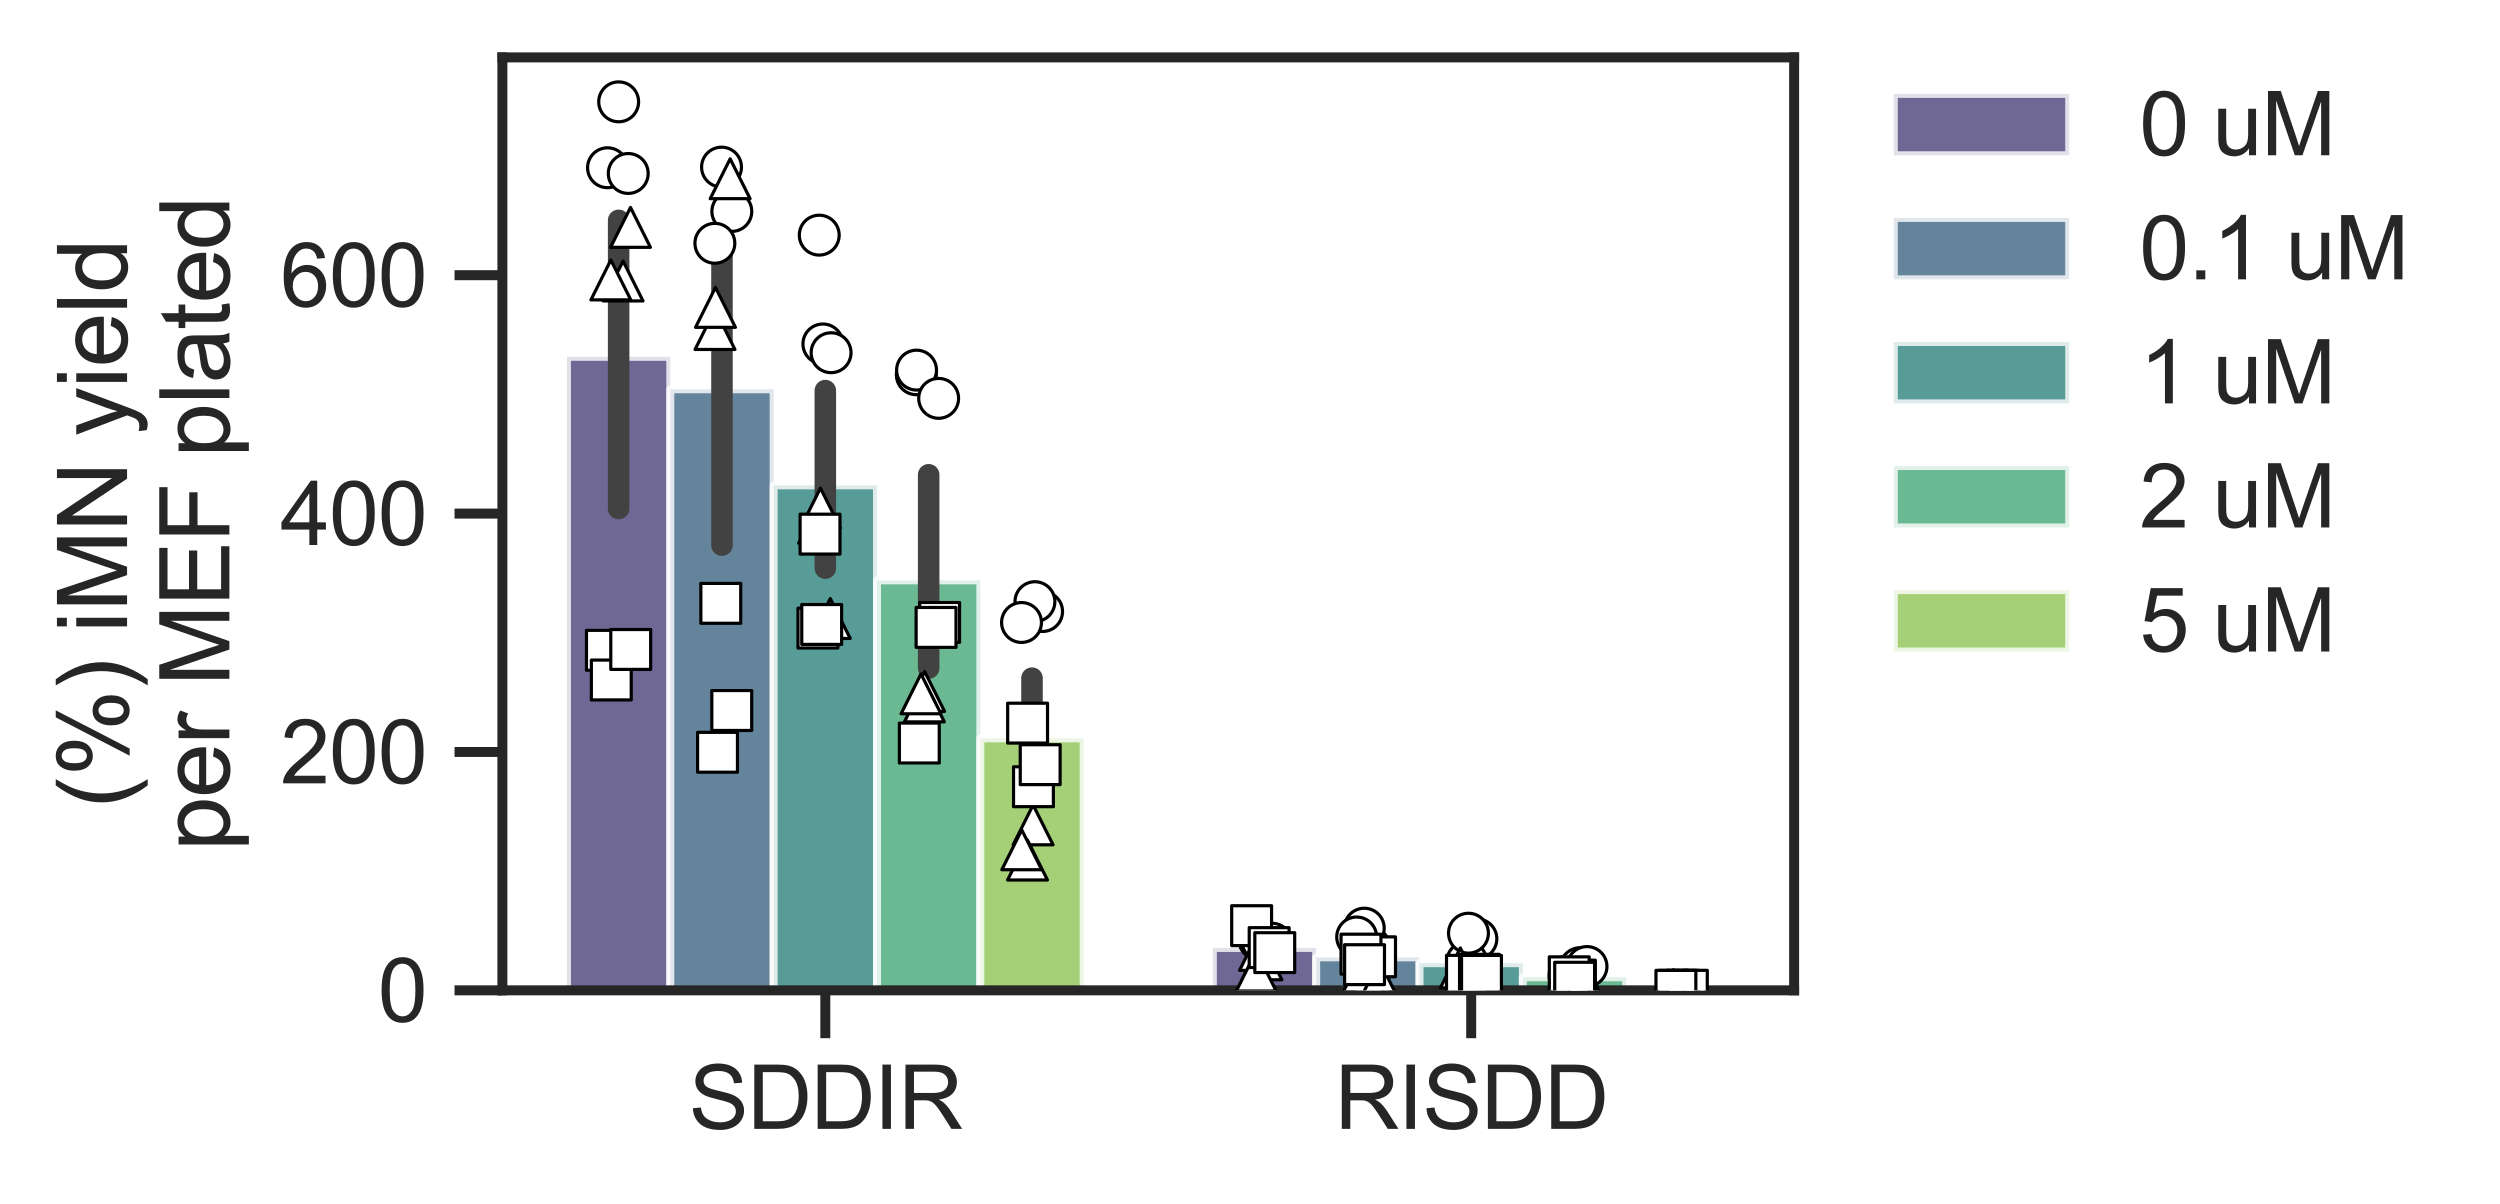 <?xml version="1.0" encoding="utf-8" standalone="no"?>
<!DOCTYPE svg PUBLIC "-//W3C//DTD SVG 1.1//EN"
  "http://www.w3.org/Graphics/SVG/1.1/DTD/svg11.dtd">
<svg xmlns:xlink="http://www.w3.org/1999/xlink" width="313.53pt" height="150.96pt" viewBox="0 0 313.53 150.96" xmlns="http://www.w3.org/2000/svg" version="1.1">
 <defs>
  <style type="text/css">*{stroke-linejoin: round; stroke-linecap: butt}</style>
 </defs>
 <g id="figure_1">
  <g id="patch_1">
   <path d="M 0 150.96 
L 313.53 150.96 
L 313.53 0 
L 0 0 
z
" style="fill: #ffffff"/>
  </g>
  <g id="axes_1">
   <g id="patch_2">
    <path d="M 63.005 124.2 
L 225.005 124.2 
L 225.005 7.2 
L 63.005 7.2 
z
" style="fill: #ffffff"/>
   </g>
   <g id="matplotlib.axis_1">
    <g id="xtick_1">
     <g id="line2d_1">
      <defs>
       <path id="mde0940b8cf" d="M 0 0 
L 0 6 
" style="stroke: #262626; stroke-width: 1.25"/>
      </defs>
      <g>
       <use xlink:href="#mde0940b8cf" x="103.505" y="124.2" style="fill: #262626; stroke: #262626; stroke-width: 1.25"/>
      </g>
     </g>
     <g id="text_1">
      <!-- SDDIR -->
      <g style="fill: #262626" transform="translate(86.392 141.574) scale(0.11 -0.11)">
       <defs>
        <path id="ArialMT-53" d="M 288 1472 
L 859 1522 
Q 900 1178 1048 958 
Q 1197 738 1509 602 
Q 1822 466 2213 466 
Q 2559 466 2825 569 
Q 3091 672 3220 851 
Q 3350 1031 3350 1244 
Q 3350 1459 3225 1620 
Q 3100 1781 2813 1891 
Q 2628 1963 1997 2114 
Q 1366 2266 1113 2400 
Q 784 2572 623 2826 
Q 463 3081 463 3397 
Q 463 3744 659 4045 
Q 856 4347 1234 4503 
Q 1613 4659 2075 4659 
Q 2584 4659 2973 4495 
Q 3363 4331 3572 4012 
Q 3781 3694 3797 3291 
L 3216 3247 
Q 3169 3681 2898 3903 
Q 2628 4125 2100 4125 
Q 1550 4125 1298 3923 
Q 1047 3722 1047 3438 
Q 1047 3191 1225 3031 
Q 1400 2872 2139 2705 
Q 2878 2538 3153 2413 
Q 3553 2228 3743 1945 
Q 3934 1663 3934 1294 
Q 3934 928 3725 604 
Q 3516 281 3123 101 
Q 2731 -78 2241 -78 
Q 1619 -78 1198 103 
Q 778 284 539 648 
Q 300 1013 288 1472 
z
" transform="scale(0.016)"/>
        <path id="ArialMT-44" d="M 494 0 
L 494 4581 
L 2072 4581 
Q 2606 4581 2888 4516 
Q 3281 4425 3559 4188 
Q 3922 3881 4101 3404 
Q 4281 2928 4281 2316 
Q 4281 1794 4159 1391 
Q 4038 988 3847 723 
Q 3656 459 3429 307 
Q 3203 156 2883 78 
Q 2563 0 2147 0 
L 494 0 
z
M 1100 541 
L 2078 541 
Q 2531 541 2789 625 
Q 3047 709 3200 863 
Q 3416 1078 3536 1442 
Q 3656 1806 3656 2325 
Q 3656 3044 3420 3430 
Q 3184 3816 2847 3947 
Q 2603 4041 2063 4041 
L 1100 4041 
L 1100 541 
z
" transform="scale(0.016)"/>
        <path id="ArialMT-49" d="M 597 0 
L 597 4581 
L 1203 4581 
L 1203 0 
L 597 0 
z
" transform="scale(0.016)"/>
        <path id="ArialMT-52" d="M 503 0 
L 503 4581 
L 2534 4581 
Q 3147 4581 3465 4457 
Q 3784 4334 3975 4021 
Q 4166 3709 4166 3331 
Q 4166 2844 3850 2509 
Q 3534 2175 2875 2084 
Q 3116 1969 3241 1856 
Q 3506 1613 3744 1247 
L 4541 0 
L 3778 0 
L 3172 953 
Q 2906 1366 2734 1584 
Q 2563 1803 2427 1890 
Q 2291 1978 2150 2013 
Q 2047 2034 1813 2034 
L 1109 2034 
L 1109 0 
L 503 0 
z
M 1109 2559 
L 2413 2559 
Q 2828 2559 3062 2645 
Q 3297 2731 3419 2920 
Q 3541 3109 3541 3331 
Q 3541 3656 3305 3865 
Q 3069 4075 2559 4075 
L 1109 4075 
L 1109 2559 
z
" transform="scale(0.016)"/>
       </defs>
       <use xlink:href="#ArialMT-53"/>
       <use xlink:href="#ArialMT-44" transform="translate(66.699 0)"/>
       <use xlink:href="#ArialMT-44" transform="translate(138.916 0)"/>
       <use xlink:href="#ArialMT-49" transform="translate(211.133 0)"/>
       <use xlink:href="#ArialMT-52" transform="translate(238.916 0)"/>
      </g>
     </g>
    </g>
    <g id="xtick_2">
     <g id="line2d_2">
      <g>
       <use xlink:href="#mde0940b8cf" x="184.505" y="124.2" style="fill: #262626; stroke: #262626; stroke-width: 1.25"/>
      </g>
     </g>
     <g id="text_2">
      <!-- RISDD -->
      <g style="fill: #262626" transform="translate(167.392 141.574) scale(0.11 -0.11)">
       <use xlink:href="#ArialMT-52"/>
       <use xlink:href="#ArialMT-49" transform="translate(72.217 0)"/>
       <use xlink:href="#ArialMT-53" transform="translate(100 0)"/>
       <use xlink:href="#ArialMT-44" transform="translate(166.699 0)"/>
       <use xlink:href="#ArialMT-44" transform="translate(238.916 0)"/>
      </g>
     </g>
    </g>
   </g>
   <g id="matplotlib.axis_2">
    <g id="ytick_1">
     <g id="line2d_3">
      <defs>
       <path id="m8cbdc78039" d="M 0 0 
L -6 0 
" style="stroke: #262626; stroke-width: 1.25"/>
      </defs>
      <g>
       <use xlink:href="#m8cbdc78039" x="63.005" y="124.2" style="fill: #262626; stroke: #262626; stroke-width: 1.25"/>
      </g>
     </g>
     <g id="text_3">
      <!-- 0 -->
      <g style="fill: #262626" transform="translate(47.388 128.137) scale(0.11 -0.11)">
       <defs>
        <path id="ArialMT-30" d="M 266 2259 
Q 266 3072 433 3567 
Q 600 4063 929 4331 
Q 1259 4600 1759 4600 
Q 2128 4600 2406 4451 
Q 2684 4303 2865 4023 
Q 3047 3744 3150 3342 
Q 3253 2941 3253 2259 
Q 3253 1453 3087 958 
Q 2922 463 2592 192 
Q 2263 -78 1759 -78 
Q 1097 -78 719 397 
Q 266 969 266 2259 
z
M 844 2259 
Q 844 1131 1108 757 
Q 1372 384 1759 384 
Q 2147 384 2411 759 
Q 2675 1134 2675 2259 
Q 2675 3391 2411 3762 
Q 2147 4134 1753 4134 
Q 1366 4134 1134 3806 
Q 844 3388 844 2259 
z
" transform="scale(0.016)"/>
       </defs>
       <use xlink:href="#ArialMT-30"/>
      </g>
     </g>
    </g>
    <g id="ytick_2">
     <g id="line2d_4">
      <g>
       <use xlink:href="#m8cbdc78039" x="63.005" y="94.305" style="fill: #262626; stroke: #262626; stroke-width: 1.25"/>
      </g>
     </g>
     <g id="text_4">
      <!-- 200 -->
      <g style="fill: #262626" transform="translate(35.154 98.242) scale(0.11 -0.11)">
       <defs>
        <path id="ArialMT-32" d="M 3222 541 
L 3222 0 
L 194 0 
Q 188 203 259 391 
Q 375 700 629 1000 
Q 884 1300 1366 1694 
Q 2113 2306 2375 2664 
Q 2638 3022 2638 3341 
Q 2638 3675 2398 3904 
Q 2159 4134 1775 4134 
Q 1369 4134 1125 3890 
Q 881 3647 878 3216 
L 300 3275 
Q 359 3922 746 4261 
Q 1134 4600 1788 4600 
Q 2447 4600 2831 4234 
Q 3216 3869 3216 3328 
Q 3216 3053 3103 2787 
Q 2991 2522 2730 2228 
Q 2469 1934 1863 1422 
Q 1356 997 1212 845 
Q 1069 694 975 541 
L 3222 541 
z
" transform="scale(0.016)"/>
       </defs>
       <use xlink:href="#ArialMT-32"/>
       <use xlink:href="#ArialMT-30" transform="translate(55.615 0)"/>
       <use xlink:href="#ArialMT-30" transform="translate(111.23 0)"/>
      </g>
     </g>
    </g>
    <g id="ytick_3">
     <g id="line2d_5">
      <g>
       <use xlink:href="#m8cbdc78039" x="63.005" y="64.41" style="fill: #262626; stroke: #262626; stroke-width: 1.25"/>
      </g>
     </g>
     <g id="text_5">
      <!-- 400 -->
      <g style="fill: #262626" transform="translate(35.154 68.347) scale(0.11 -0.11)">
       <defs>
        <path id="ArialMT-34" d="M 2069 0 
L 2069 1097 
L 81 1097 
L 81 1613 
L 2172 4581 
L 2631 4581 
L 2631 1613 
L 3250 1613 
L 3250 1097 
L 2631 1097 
L 2631 0 
L 2069 0 
z
M 2069 1613 
L 2069 3678 
L 634 1613 
L 2069 1613 
z
" transform="scale(0.016)"/>
       </defs>
       <use xlink:href="#ArialMT-34"/>
       <use xlink:href="#ArialMT-30" transform="translate(55.615 0)"/>
       <use xlink:href="#ArialMT-30" transform="translate(111.23 0)"/>
      </g>
     </g>
    </g>
    <g id="ytick_4">
     <g id="line2d_6">
      <g>
       <use xlink:href="#m8cbdc78039" x="63.005" y="34.515" style="fill: #262626; stroke: #262626; stroke-width: 1.25"/>
      </g>
     </g>
     <g id="text_6">
      <!-- 600 -->
      <g style="fill: #262626" transform="translate(35.154 38.452) scale(0.11 -0.11)">
       <defs>
        <path id="ArialMT-36" d="M 3184 3459 
L 2625 3416 
Q 2550 3747 2413 3897 
Q 2184 4138 1850 4138 
Q 1581 4138 1378 3988 
Q 1113 3794 959 3422 
Q 806 3050 800 2363 
Q 1003 2672 1297 2822 
Q 1591 2972 1913 2972 
Q 2475 2972 2870 2558 
Q 3266 2144 3266 1488 
Q 3266 1056 3080 686 
Q 2894 316 2569 119 
Q 2244 -78 1831 -78 
Q 1128 -78 684 439 
Q 241 956 241 2144 
Q 241 3472 731 4075 
Q 1159 4600 1884 4600 
Q 2425 4600 2770 4297 
Q 3116 3994 3184 3459 
z
M 888 1484 
Q 888 1194 1011 928 
Q 1134 663 1356 523 
Q 1578 384 1822 384 
Q 2178 384 2434 671 
Q 2691 959 2691 1453 
Q 2691 1928 2437 2201 
Q 2184 2475 1800 2475 
Q 1419 2475 1153 2201 
Q 888 1928 888 1484 
z
" transform="scale(0.016)"/>
       </defs>
       <use xlink:href="#ArialMT-36"/>
       <use xlink:href="#ArialMT-30" transform="translate(55.615 0)"/>
       <use xlink:href="#ArialMT-30" transform="translate(111.23 0)"/>
      </g>
     </g>
    </g>
    <g id="text_7">
     <!-- (%) iMN yield -->
     <g style="fill: #262626" transform="translate(15.936 101.368) rotate(-90) scale(0.12 -0.12)">
      <defs>
       <path id="ArialMT-28" d="M 1497 -1347 
Q 1031 -759 709 28 
Q 388 816 388 1659 
Q 388 2403 628 3084 
Q 909 3875 1497 4659 
L 1900 4659 
Q 1522 4009 1400 3731 
Q 1209 3300 1100 2831 
Q 966 2247 966 1656 
Q 966 153 1900 -1347 
L 1497 -1347 
z
" transform="scale(0.016)"/>
       <path id="ArialMT-25" d="M 372 3481 
Q 372 3972 619 4315 
Q 866 4659 1334 4659 
Q 1766 4659 2048 4351 
Q 2331 4044 2331 3447 
Q 2331 2866 2045 2552 
Q 1759 2238 1341 2238 
Q 925 2238 648 2547 
Q 372 2856 372 3481 
z
M 1350 4272 
Q 1141 4272 1002 4090 
Q 863 3909 863 3425 
Q 863 2984 1003 2804 
Q 1144 2625 1350 2625 
Q 1563 2625 1702 2806 
Q 1841 2988 1841 3469 
Q 1841 3913 1700 4092 
Q 1559 4272 1350 4272 
z
M 1353 -169 
L 3859 4659 
L 4316 4659 
L 1819 -169 
L 1353 -169 
z
M 3334 1075 
Q 3334 1569 3581 1911 
Q 3828 2253 4300 2253 
Q 4731 2253 5014 1945 
Q 5297 1638 5297 1041 
Q 5297 459 5011 145 
Q 4725 -169 4303 -169 
Q 3888 -169 3611 142 
Q 3334 453 3334 1075 
z
M 4316 1866 
Q 4103 1866 3964 1684 
Q 3825 1503 3825 1019 
Q 3825 581 3965 400 
Q 4106 219 4313 219 
Q 4528 219 4667 400 
Q 4806 581 4806 1063 
Q 4806 1506 4665 1686 
Q 4525 1866 4316 1866 
z
" transform="scale(0.016)"/>
       <path id="ArialMT-29" d="M 791 -1347 
L 388 -1347 
Q 1322 153 1322 1656 
Q 1322 2244 1188 2822 
Q 1081 3291 891 3722 
Q 769 4003 388 4659 
L 791 4659 
Q 1378 3875 1659 3084 
Q 1900 2403 1900 1659 
Q 1900 816 1576 28 
Q 1253 -759 791 -1347 
z
" transform="scale(0.016)"/>
       <path id="ArialMT-20" transform="scale(0.016)"/>
       <path id="ArialMT-69" d="M 425 3934 
L 425 4581 
L 988 4581 
L 988 3934 
L 425 3934 
z
M 425 0 
L 425 3319 
L 988 3319 
L 988 0 
L 425 0 
z
" transform="scale(0.016)"/>
       <path id="ArialMT-4d" d="M 475 0 
L 475 4581 
L 1388 4581 
L 2472 1338 
Q 2622 884 2691 659 
Q 2769 909 2934 1394 
L 4031 4581 
L 4847 4581 
L 4847 0 
L 4263 0 
L 4263 3834 
L 2931 0 
L 2384 0 
L 1059 3900 
L 1059 0 
L 475 0 
z
" transform="scale(0.016)"/>
       <path id="ArialMT-4e" d="M 488 0 
L 488 4581 
L 1109 4581 
L 3516 984 
L 3516 4581 
L 4097 4581 
L 4097 0 
L 3475 0 
L 1069 3600 
L 1069 0 
L 488 0 
z
" transform="scale(0.016)"/>
       <path id="ArialMT-79" d="M 397 -1278 
L 334 -750 
Q 519 -800 656 -800 
Q 844 -800 956 -737 
Q 1069 -675 1141 -563 
Q 1194 -478 1313 -144 
Q 1328 -97 1363 -6 
L 103 3319 
L 709 3319 
L 1400 1397 
Q 1534 1031 1641 628 
Q 1738 1016 1872 1384 
L 2581 3319 
L 3144 3319 
L 1881 -56 
Q 1678 -603 1566 -809 
Q 1416 -1088 1222 -1217 
Q 1028 -1347 759 -1347 
Q 597 -1347 397 -1278 
z
" transform="scale(0.016)"/>
       <path id="ArialMT-65" d="M 2694 1069 
L 3275 997 
Q 3138 488 2766 206 
Q 2394 -75 1816 -75 
Q 1088 -75 661 373 
Q 234 822 234 1631 
Q 234 2469 665 2931 
Q 1097 3394 1784 3394 
Q 2450 3394 2872 2941 
Q 3294 2488 3294 1666 
Q 3294 1616 3291 1516 
L 816 1516 
Q 847 969 1125 678 
Q 1403 388 1819 388 
Q 2128 388 2347 550 
Q 2566 713 2694 1069 
z
M 847 1978 
L 2700 1978 
Q 2663 2397 2488 2606 
Q 2219 2931 1791 2931 
Q 1403 2931 1139 2672 
Q 875 2413 847 1978 
z
" transform="scale(0.016)"/>
       <path id="ArialMT-6c" d="M 409 0 
L 409 4581 
L 972 4581 
L 972 0 
L 409 0 
z
" transform="scale(0.016)"/>
       <path id="ArialMT-64" d="M 2575 0 
L 2575 419 
Q 2259 -75 1647 -75 
Q 1250 -75 917 144 
Q 584 363 401 755 
Q 219 1147 219 1656 
Q 219 2153 384 2558 
Q 550 2963 881 3178 
Q 1213 3394 1622 3394 
Q 1922 3394 2156 3267 
Q 2391 3141 2538 2938 
L 2538 4581 
L 3097 4581 
L 3097 0 
L 2575 0 
z
M 797 1656 
Q 797 1019 1065 703 
Q 1334 388 1700 388 
Q 2069 388 2326 689 
Q 2584 991 2584 1609 
Q 2584 2291 2321 2609 
Q 2059 2928 1675 2928 
Q 1300 2928 1048 2622 
Q 797 2316 797 1656 
z
" transform="scale(0.016)"/>
      </defs>
      <use xlink:href="#ArialMT-28"/>
      <use xlink:href="#ArialMT-25" transform="translate(33.301 0)"/>
      <use xlink:href="#ArialMT-29" transform="translate(122.217 0)"/>
      <use xlink:href="#ArialMT-20" transform="translate(155.518 0)"/>
      <use xlink:href="#ArialMT-69" transform="translate(183.301 0)"/>
      <use xlink:href="#ArialMT-4d" transform="translate(205.518 0)"/>
      <use xlink:href="#ArialMT-4e" transform="translate(288.818 0)"/>
      <use xlink:href="#ArialMT-20" transform="translate(361.035 0)"/>
      <use xlink:href="#ArialMT-79" transform="translate(388.818 0)"/>
      <use xlink:href="#ArialMT-69" transform="translate(438.818 0)"/>
      <use xlink:href="#ArialMT-65" transform="translate(461.035 0)"/>
      <use xlink:href="#ArialMT-6c" transform="translate(516.65 0)"/>
      <use xlink:href="#ArialMT-64" transform="translate(538.867 0)"/>
     </g>
     <!-- per MEF plated -->
     <g style="fill: #262626" transform="translate(28.768 106.716) rotate(-90) scale(0.12 -0.12)">
      <defs>
       <path id="ArialMT-70" d="M 422 -1272 
L 422 3319 
L 934 3319 
L 934 2888 
Q 1116 3141 1344 3267 
Q 1572 3394 1897 3394 
Q 2322 3394 2647 3175 
Q 2972 2956 3137 2557 
Q 3303 2159 3303 1684 
Q 3303 1175 3120 767 
Q 2938 359 2589 142 
Q 2241 -75 1856 -75 
Q 1575 -75 1351 44 
Q 1128 163 984 344 
L 984 -1272 
L 422 -1272 
z
M 931 1641 
Q 931 1000 1190 694 
Q 1450 388 1819 388 
Q 2194 388 2461 705 
Q 2728 1022 2728 1688 
Q 2728 2322 2467 2637 
Q 2206 2953 1844 2953 
Q 1484 2953 1207 2617 
Q 931 2281 931 1641 
z
" transform="scale(0.016)"/>
       <path id="ArialMT-72" d="M 416 0 
L 416 3319 
L 922 3319 
L 922 2816 
Q 1116 3169 1280 3281 
Q 1444 3394 1641 3394 
Q 1925 3394 2219 3213 
L 2025 2691 
Q 1819 2813 1613 2813 
Q 1428 2813 1281 2702 
Q 1134 2591 1072 2394 
Q 978 2094 978 1738 
L 978 0 
L 416 0 
z
" transform="scale(0.016)"/>
       <path id="ArialMT-45" d="M 506 0 
L 506 4581 
L 3819 4581 
L 3819 4041 
L 1113 4041 
L 1113 2638 
L 3647 2638 
L 3647 2100 
L 1113 2100 
L 1113 541 
L 3925 541 
L 3925 0 
L 506 0 
z
" transform="scale(0.016)"/>
       <path id="ArialMT-46" d="M 525 0 
L 525 4581 
L 3616 4581 
L 3616 4041 
L 1131 4041 
L 1131 2622 
L 3281 2622 
L 3281 2081 
L 1131 2081 
L 1131 0 
L 525 0 
z
" transform="scale(0.016)"/>
       <path id="ArialMT-61" d="M 2588 409 
Q 2275 144 1986 34 
Q 1697 -75 1366 -75 
Q 819 -75 525 192 
Q 231 459 231 875 
Q 231 1119 342 1320 
Q 453 1522 633 1644 
Q 813 1766 1038 1828 
Q 1203 1872 1538 1913 
Q 2219 1994 2541 2106 
Q 2544 2222 2544 2253 
Q 2544 2597 2384 2738 
Q 2169 2928 1744 2928 
Q 1347 2928 1158 2789 
Q 969 2650 878 2297 
L 328 2372 
Q 403 2725 575 2942 
Q 747 3159 1072 3276 
Q 1397 3394 1825 3394 
Q 2250 3394 2515 3294 
Q 2781 3194 2906 3042 
Q 3031 2891 3081 2659 
Q 3109 2516 3109 2141 
L 3109 1391 
Q 3109 606 3145 398 
Q 3181 191 3288 0 
L 2700 0 
Q 2613 175 2588 409 
z
M 2541 1666 
Q 2234 1541 1622 1453 
Q 1275 1403 1131 1340 
Q 988 1278 909 1158 
Q 831 1038 831 891 
Q 831 666 1001 516 
Q 1172 366 1500 366 
Q 1825 366 2078 508 
Q 2331 650 2450 897 
Q 2541 1088 2541 1459 
L 2541 1666 
z
" transform="scale(0.016)"/>
       <path id="ArialMT-74" d="M 1650 503 
L 1731 6 
Q 1494 -44 1306 -44 
Q 1000 -44 831 53 
Q 663 150 594 308 
Q 525 466 525 972 
L 525 2881 
L 113 2881 
L 113 3319 
L 525 3319 
L 525 4141 
L 1084 4478 
L 1084 3319 
L 1650 3319 
L 1650 2881 
L 1084 2881 
L 1084 941 
Q 1084 700 1114 631 
Q 1144 563 1211 522 
Q 1278 481 1403 481 
Q 1497 481 1650 503 
z
" transform="scale(0.016)"/>
      </defs>
      <use xlink:href="#ArialMT-70"/>
      <use xlink:href="#ArialMT-65" transform="translate(55.615 0)"/>
      <use xlink:href="#ArialMT-72" transform="translate(111.23 0)"/>
      <use xlink:href="#ArialMT-20" transform="translate(144.531 0)"/>
      <use xlink:href="#ArialMT-4d" transform="translate(172.314 0)"/>
      <use xlink:href="#ArialMT-45" transform="translate(255.615 0)"/>
      <use xlink:href="#ArialMT-46" transform="translate(322.314 0)"/>
      <use xlink:href="#ArialMT-20" transform="translate(383.398 0)"/>
      <use xlink:href="#ArialMT-70" transform="translate(411.182 0)"/>
      <use xlink:href="#ArialMT-6c" transform="translate(466.797 0)"/>
      <use xlink:href="#ArialMT-61" transform="translate(489.014 0)"/>
      <use xlink:href="#ArialMT-74" transform="translate(544.629 0)"/>
      <use xlink:href="#ArialMT-65" transform="translate(572.412 0)"/>
      <use xlink:href="#ArialMT-64" transform="translate(628.027 0)"/>
     </g>
    </g>
   </g>
   <g id="patch_3">
    <path d="M 71.105 124.2 
L 84.065 124.2 
L 84.065 44.746 
L 71.105 44.746 
z
" clip-path="url(#p9de8ef4f50)" style="fill: #4b4279; opacity: 0.8; stroke: #ffffff; stroke-linejoin: miter"/>
   </g>
   <g id="patch_4">
    <path d="M 152.105 124.2 
L 165.065 124.2 
L 165.065 118.883 
L 152.105 118.883 
z
" clip-path="url(#p9de8ef4f50)" style="fill: #4b4279; opacity: 0.8; stroke: #ffffff; stroke-linejoin: miter"/>
   </g>
   <g id="patch_5">
    <path d="M 84.065 124.2 
L 97.025 124.2 
L 97.025 48.822 
L 84.065 48.822 
z
" clip-path="url(#p9de8ef4f50)" style="fill: #3c6682; opacity: 0.8; stroke: #ffffff; stroke-linejoin: miter"/>
   </g>
   <g id="patch_6">
    <path d="M 165.065 124.2 
L 178.025 124.2 
L 178.025 120.061 
L 165.065 120.061 
z
" clip-path="url(#p9de8ef4f50)" style="fill: #3c6682; opacity: 0.8; stroke: #ffffff; stroke-linejoin: miter"/>
   </g>
   <g id="patch_7">
    <path d="M 97.025 124.2 
L 109.985 124.2 
L 109.985 60.872 
L 97.025 60.872 
z
" clip-path="url(#p9de8ef4f50)" style="fill: #2f837f; opacity: 0.8; stroke: #ffffff; stroke-linejoin: miter"/>
   </g>
   <g id="patch_8">
    <path d="M 178.025 124.2 
L 190.985 124.2 
L 190.985 120.799 
L 178.025 120.799 
z
" clip-path="url(#p9de8ef4f50)" style="fill: #2f837f; opacity: 0.8; stroke: #ffffff; stroke-linejoin: miter"/>
   </g>
   <g id="patch_9">
    <path d="M 109.985 124.2 
L 122.945 124.2 
L 122.945 72.784 
L 109.985 72.784 
z
" clip-path="url(#p9de8ef4f50)" style="fill: #45a778; opacity: 0.8; stroke: #ffffff; stroke-linejoin: miter"/>
   </g>
   <g id="patch_10">
    <path d="M 190.985 124.2 
L 203.945 124.2 
L 203.945 122.565 
L 190.985 122.565 
z
" clip-path="url(#p9de8ef4f50)" style="fill: #45a778; opacity: 0.8; stroke: #ffffff; stroke-linejoin: miter"/>
   </g>
   <g id="patch_11">
    <path d="M 122.945 124.2 
L 135.905 124.2 
L 135.905 92.595 
L 122.945 92.595 
z
" clip-path="url(#p9de8ef4f50)" style="fill: #8fc456; opacity: 0.8; stroke: #ffffff; stroke-linejoin: miter"/>
   </g>
   <g id="patch_12">
    <path d="M 203.945 124.2 
L 216.905 124.2 
L 216.905 124.185 
L 203.945 124.185 
z
" clip-path="url(#p9de8ef4f50)" style="fill: #8fc456; opacity: 0.8; stroke: #ffffff; stroke-linejoin: miter"/>
   </g>
   <g id="line2d_7">
    <path d="M 77.585 63.771 
L 77.585 27.632 
" clip-path="url(#p9de8ef4f50)" style="fill: none; stroke: #424242; stroke-width: 2.7; stroke-linecap: round"/>
   </g>
   <g id="line2d_8">
    <path d="M 158.585 119.88 
L 158.585 117.881 
" clip-path="url(#p9de8ef4f50)" style="fill: none; stroke: #424242; stroke-width: 2.7; stroke-linecap: round"/>
   </g>
   <g id="line2d_9">
    <path d="M 90.545 68.366 
L 90.545 32.008 
" clip-path="url(#p9de8ef4f50)" style="fill: none; stroke: #424242; stroke-width: 2.7; stroke-linecap: round"/>
   </g>
   <g id="line2d_10">
    <path d="M 171.545 121.359 
L 171.545 118.724 
" clip-path="url(#p9de8ef4f50)" style="fill: none; stroke: #424242; stroke-width: 2.7; stroke-linecap: round"/>
   </g>
   <g id="line2d_11">
    <path d="M 103.505 71.251 
L 103.505 48.985 
" clip-path="url(#p9de8ef4f50)" style="fill: none; stroke: #424242; stroke-width: 2.7; stroke-linecap: round"/>
   </g>
   <g id="line2d_12">
    <path d="M 184.505 122.055 
L 184.505 119.189 
" clip-path="url(#p9de8ef4f50)" style="fill: none; stroke: #424242; stroke-width: 2.7; stroke-linecap: round"/>
   </g>
   <g id="line2d_13">
    <path d="M 116.465 83.781 
L 116.465 59.543 
" clip-path="url(#p9de8ef4f50)" style="fill: none; stroke: #424242; stroke-width: 2.7; stroke-linecap: round"/>
   </g>
   <g id="line2d_14">
    <path d="M 197.465 123.006 
L 197.465 122.03 
" clip-path="url(#p9de8ef4f50)" style="fill: none; stroke: #424242; stroke-width: 2.7; stroke-linecap: round"/>
   </g>
   <g id="line2d_15">
    <path d="M 129.425 99.803 
L 129.425 85.05 
" clip-path="url(#p9de8ef4f50)" style="fill: none; stroke: #424242; stroke-width: 2.7; stroke-linecap: round"/>
   </g>
   <g id="line2d_16">
    <path d="M 210.425 124.196 
L 210.425 124.166 
" clip-path="url(#p9de8ef4f50)" style="fill: none; stroke: #424242; stroke-width: 2.7; stroke-linecap: round"/>
   </g>
   <g id="patch_13">
    <path d="M 63.005 124.2 
L 63.005 7.2 
" style="fill: none; stroke: #262626; stroke-width: 1.25; stroke-linejoin: miter; stroke-linecap: square"/>
   </g>
   <g id="patch_14">
    <path d="M 225.005 124.2 
L 225.005 7.2 
" style="fill: none; stroke: #262626; stroke-width: 1.25; stroke-linejoin: miter; stroke-linecap: square"/>
   </g>
   <g id="patch_15">
    <path d="M 63.005 124.2 
L 225.005 124.2 
" style="fill: none; stroke: #262626; stroke-width: 1.25; stroke-linejoin: miter; stroke-linecap: square"/>
   </g>
   <g id="patch_16">
    <path d="M 63.005 7.2 
L 225.005 7.2 
" style="fill: none; stroke: #262626; stroke-width: 1.25; stroke-linejoin: miter; stroke-linecap: square"/>
   </g>
   <g id="PathCollection_1">
    <defs>
     <path id="C0_0_cdb62fabe4" d="M 0 2.5 
C 0.663 2.5 1.299 2.237 1.768 1.768 
C 2.237 1.299 2.5 0.663 2.5 -0 
C 2.5 -0.663 2.237 -1.299 1.768 -1.768 
C 1.299 -2.237 0.663 -2.5 0 -2.5 
C -0.663 -2.5 -1.299 -2.237 -1.768 -1.768 
C -2.237 -1.299 -2.5 -0.663 -2.5 0 
C -2.5 0.663 -2.237 1.299 -1.768 1.768 
C -1.299 2.237 -0.663 2.5 0 2.5 
z
"/>
    </defs>
    <g clip-path="url(#p9de8ef4f50)">
     <use xlink:href="#C0_0_cdb62fabe4" x="77.588" y="12.771" style="fill: #ffffff; stroke: #000000; stroke-width: 0.4"/>
    </g>
    <g clip-path="url(#p9de8ef4f50)">
     <use xlink:href="#C0_0_cdb62fabe4" x="76.189" y="21.037" style="fill: #ffffff; stroke: #000000; stroke-width: 0.4"/>
    </g>
    <g clip-path="url(#p9de8ef4f50)">
     <use xlink:href="#C0_0_cdb62fabe4" x="78.789" y="21.756" style="fill: #ffffff; stroke: #000000; stroke-width: 0.4"/>
    </g>
   </g>
   <g id="PathCollection_2">
    <defs>
     <path id="C1_0_575a0d6942" d="M 0 2.5 
C 0.663 2.5 1.299 2.237 1.768 1.768 
C 2.237 1.299 2.5 0.663 2.5 -0 
C 2.5 -0.663 2.237 -1.299 1.768 -1.768 
C 1.299 -2.237 0.663 -2.5 0 -2.5 
C -0.663 -2.5 -1.299 -2.237 -1.768 -1.768 
C -2.237 -1.299 -2.5 -0.663 -2.5 0 
C -2.5 0.663 -2.237 1.299 -1.768 1.768 
C -1.299 2.237 -0.663 2.5 0 2.5 
z
"/>
    </defs>
    <g clip-path="url(#p9de8ef4f50)">
     <use xlink:href="#C1_0_575a0d6942" x="90.488" y="20.958" style="fill: #ffffff; stroke: #000000; stroke-width: 0.4"/>
    </g>
    <g clip-path="url(#p9de8ef4f50)">
     <use xlink:href="#C1_0_575a0d6942" x="91.779" y="26.519" style="fill: #ffffff; stroke: #000000; stroke-width: 0.4"/>
    </g>
    <g clip-path="url(#p9de8ef4f50)">
     <use xlink:href="#C1_0_575a0d6942" x="89.654" y="30.513" style="fill: #ffffff; stroke: #000000; stroke-width: 0.4"/>
    </g>
   </g>
   <g id="PathCollection_3">
    <defs>
     <path id="C2_0_87d39ba04e" d="M 0 2.5 
C 0.663 2.5 1.299 2.237 1.768 1.768 
C 2.237 1.299 2.5 0.663 2.5 -0 
C 2.5 -0.663 2.237 -1.299 1.768 -1.768 
C 1.299 -2.237 0.663 -2.5 0 -2.5 
C -0.663 -2.5 -1.299 -2.237 -1.768 -1.768 
C -2.237 -1.299 -2.5 -0.663 -2.5 0 
C -2.5 0.663 -2.237 1.299 -1.768 1.768 
C -1.299 2.237 -0.663 2.5 0 2.5 
z
"/>
    </defs>
    <g clip-path="url(#p9de8ef4f50)">
     <use xlink:href="#C2_0_87d39ba04e" x="102.743" y="29.49" style="fill: #ffffff; stroke: #000000; stroke-width: 0.4"/>
    </g>
    <g clip-path="url(#p9de8ef4f50)">
     <use xlink:href="#C2_0_87d39ba04e" x="103.2" y="43.136" style="fill: #ffffff; stroke: #000000; stroke-width: 0.4"/>
    </g>
    <g clip-path="url(#p9de8ef4f50)">
     <use xlink:href="#C2_0_87d39ba04e" x="104.229" y="44.236" style="fill: #ffffff; stroke: #000000; stroke-width: 0.4"/>
    </g>
   </g>
   <g id="PathCollection_4">
    <defs>
     <path id="C3_0_2a138c996f" d="M 0 2.5 
C 0.663 2.5 1.299 2.237 1.768 1.768 
C 2.237 1.299 2.5 0.663 2.5 -0 
C 2.5 -0.663 2.237 -1.299 1.768 -1.768 
C 1.299 -2.237 0.663 -2.5 0 -2.5 
C -0.663 -2.5 -1.299 -2.237 -1.768 -1.768 
C -2.237 -1.299 -2.5 -0.663 -2.5 0 
C -2.5 0.663 -2.237 1.299 -1.768 1.768 
C -1.299 2.237 -0.663 2.5 0 2.5 
z
"/>
    </defs>
    <g clip-path="url(#p9de8ef4f50)">
     <use xlink:href="#C3_0_2a138c996f" x="114.917" y="46.997" style="fill: #ffffff; stroke: #000000; stroke-width: 0.4"/>
    </g>
    <g clip-path="url(#p9de8ef4f50)">
     <use xlink:href="#C3_0_2a138c996f" x="114.948" y="46.417" style="fill: #ffffff; stroke: #000000; stroke-width: 0.4"/>
    </g>
    <g clip-path="url(#p9de8ef4f50)">
     <use xlink:href="#C3_0_2a138c996f" x="117.717" y="49.958" style="fill: #ffffff; stroke: #000000; stroke-width: 0.4"/>
    </g>
   </g>
   <g id="PathCollection_5">
    <defs>
     <path id="C4_0_8a53588090" d="M 0 2.5 
C 0.663 2.5 1.299 2.237 1.768 1.768 
C 2.237 1.299 2.5 0.663 2.5 -0 
C 2.5 -0.663 2.237 -1.299 1.768 -1.768 
C 1.299 -2.237 0.663 -2.5 0 -2.5 
C -0.663 -2.5 -1.299 -2.237 -1.768 -1.768 
C -2.237 -1.299 -2.5 -0.663 -2.5 0 
C -2.5 0.663 -2.237 1.299 -1.768 1.768 
C -1.299 2.237 -0.663 2.5 0 2.5 
z
"/>
    </defs>
    <g clip-path="url(#p9de8ef4f50)">
     <use xlink:href="#C4_0_8a53588090" x="130.754" y="76.693" style="fill: #ffffff; stroke: #000000; stroke-width: 0.4"/>
    </g>
    <g clip-path="url(#p9de8ef4f50)">
     <use xlink:href="#C4_0_8a53588090" x="129.793" y="75.456" style="fill: #ffffff; stroke: #000000; stroke-width: 0.4"/>
    </g>
    <g clip-path="url(#p9de8ef4f50)">
     <use xlink:href="#C4_0_8a53588090" x="128.11" y="78.068" style="fill: #ffffff; stroke: #000000; stroke-width: 0.4"/>
    </g>
   </g>
   <g id="PathCollection_6">
    <defs>
     <path id="C5_0_4d4732ef66" d="M 0 2.5 
C 0.663 2.5 1.299 2.237 1.768 1.768 
C 2.237 1.299 2.5 0.663 2.5 -0 
C 2.5 -0.663 2.237 -1.299 1.768 -1.768 
C 1.299 -2.237 0.663 -2.5 0 -2.5 
C -0.663 -2.5 -1.299 -2.237 -1.768 -1.768 
C -2.237 -1.299 -2.5 -0.663 -2.5 0 
C -2.5 0.663 -2.237 1.299 -1.768 1.768 
C -1.299 2.237 -0.663 2.5 0 2.5 
z
"/>
    </defs>
    <g clip-path="url(#p9de8ef4f50)">
     <use xlink:href="#C5_0_4d4732ef66" x="157.864" y="117.847" style="fill: #ffffff; stroke: #000000; stroke-width: 0.4"/>
    </g>
    <g clip-path="url(#p9de8ef4f50)">
     <use xlink:href="#C5_0_4d4732ef66" x="158.286" y="118.055" style="fill: #ffffff; stroke: #000000; stroke-width: 0.4"/>
    </g>
    <g clip-path="url(#p9de8ef4f50)">
     <use xlink:href="#C5_0_4d4732ef66" x="159.528" y="118.29" style="fill: #ffffff; stroke: #000000; stroke-width: 0.4"/>
    </g>
   </g>
   <g id="PathCollection_7">
    <defs>
     <path id="C6_0_4d4fba39e3" d="M 0 2.5 
C 0.663 2.5 1.299 2.237 1.768 1.768 
C 2.237 1.299 2.5 0.663 2.5 -0 
C 2.5 -0.663 2.237 -1.299 1.768 -1.768 
C 1.299 -2.237 0.663 -2.5 0 -2.5 
C -0.663 -2.5 -1.299 -2.237 -1.768 -1.768 
C -2.237 -1.299 -2.5 -0.663 -2.5 0 
C -2.5 0.663 -2.237 1.299 -1.768 1.768 
C -1.299 2.237 -0.663 2.5 0 2.5 
z
"/>
    </defs>
    <g clip-path="url(#p9de8ef4f50)">
     <use xlink:href="#C6_0_4d4fba39e3" x="171.812" y="118.819" style="fill: #ffffff; stroke: #000000; stroke-width: 0.4"/>
    </g>
    <g clip-path="url(#p9de8ef4f50)">
     <use xlink:href="#C6_0_4d4fba39e3" x="171.096" y="116.403" style="fill: #ffffff; stroke: #000000; stroke-width: 0.4"/>
    </g>
    <g clip-path="url(#p9de8ef4f50)">
     <use xlink:href="#C6_0_4d4fba39e3" x="170.143" y="117.507" style="fill: #ffffff; stroke: #000000; stroke-width: 0.4"/>
    </g>
   </g>
   <g id="PathCollection_8">
    <defs>
     <path id="C7_0_f47a9690db" d="M 0 2.5 
C 0.663 2.5 1.299 2.237 1.768 1.768 
C 2.237 1.299 2.5 0.663 2.5 -0 
C 2.5 -0.663 2.237 -1.299 1.768 -1.768 
C 1.299 -2.237 0.663 -2.5 0 -2.5 
C -0.663 -2.5 -1.299 -2.237 -1.768 -1.768 
C -2.237 -1.299 -2.5 -0.663 -2.5 0 
C -2.5 0.663 -2.237 1.299 -1.768 1.768 
C -1.299 2.237 -0.663 2.5 0 2.5 
z
"/>
    </defs>
    <g clip-path="url(#p9de8ef4f50)">
     <use xlink:href="#C7_0_f47a9690db" x="185.22" y="117.74" style="fill: #ffffff; stroke: #000000; stroke-width: 0.4"/>
    </g>
    <g clip-path="url(#p9de8ef4f50)">
     <use xlink:href="#C7_0_f47a9690db" x="183.954" y="120.596" style="fill: #ffffff; stroke: #000000; stroke-width: 0.4"/>
    </g>
    <g clip-path="url(#p9de8ef4f50)">
     <use xlink:href="#C7_0_f47a9690db" x="184.163" y="117.034" style="fill: #ffffff; stroke: #000000; stroke-width: 0.4"/>
    </g>
   </g>
   <g id="PathCollection_9">
    <defs>
     <path id="C8_0_13357c8209" d="M 0 2.5 
C 0.663 2.5 1.299 2.237 1.768 1.768 
C 2.237 1.299 2.5 0.663 2.5 -0 
C 2.5 -0.663 2.237 -1.299 1.768 -1.768 
C 1.299 -2.237 0.663 -2.5 0 -2.5 
C -0.663 -2.5 -1.299 -2.237 -1.768 -1.768 
C -2.237 -1.299 -2.5 -0.663 -2.5 0 
C -2.5 0.663 -2.237 1.299 -1.768 1.768 
C -1.299 2.237 -0.663 2.5 0 2.5 
z
"/>
    </defs>
    <g clip-path="url(#p9de8ef4f50)">
     <use xlink:href="#C8_0_13357c8209" x="196.777" y="122.341" style="fill: #ffffff; stroke: #000000; stroke-width: 0.4"/>
    </g>
    <g clip-path="url(#p9de8ef4f50)">
     <use xlink:href="#C8_0_13357c8209" x="198.174" y="121.354" style="fill: #ffffff; stroke: #000000; stroke-width: 0.4"/>
    </g>
    <g clip-path="url(#p9de8ef4f50)">
     <use xlink:href="#C8_0_13357c8209" x="199.029" y="121.214" style="fill: #ffffff; stroke: #000000; stroke-width: 0.4"/>
    </g>
   </g>
   <g id="PathCollection_10">
    <defs>
     <path id="C9_0_61f1b00584" d="M 0 2.5 
C 0.663 2.5 1.299 2.237 1.768 1.768 
C 2.237 1.299 2.5 0.663 2.5 -0 
C 2.5 -0.663 2.237 -1.299 1.768 -1.768 
C 1.299 -2.237 0.663 -2.5 0 -2.5 
C -0.663 -2.5 -1.299 -2.237 -1.768 -1.768 
C -2.237 -1.299 -2.5 -0.663 -2.5 0 
C -2.5 0.663 -2.237 1.299 -1.768 1.768 
C -1.299 2.237 -0.663 2.5 0 2.5 
z
"/>
    </defs>
    <g clip-path="url(#p9de8ef4f50)">
     <use xlink:href="#C9_0_61f1b00584" x="211.467" y="124.194" style="fill: #ffffff; stroke: #000000; stroke-width: 0.4"/>
    </g>
    <g clip-path="url(#p9de8ef4f50)">
     <use xlink:href="#C9_0_61f1b00584" x="211.428" y="124.197" style="fill: #ffffff; stroke: #000000; stroke-width: 0.4"/>
    </g>
    <g clip-path="url(#p9de8ef4f50)">
     <use xlink:href="#C9_0_61f1b00584" x="210.423" y="124.197" style="fill: #ffffff; stroke: #000000; stroke-width: 0.4"/>
    </g>
   </g>
   <g id="PathCollection_11">
    <path d="M 79.072 26.016 
L 76.572 31.016 
L 81.572 31.016 
z
" clip-path="url(#p9de8ef4f50)" style="fill: #ffffff; stroke: #000000; stroke-width: 0.4"/>
    <path d="M 78.142 32.742 
L 75.642 37.742 
L 80.642 37.742 
z
" clip-path="url(#p9de8ef4f50)" style="fill: #ffffff; stroke: #000000; stroke-width: 0.4"/>
    <path d="M 76.608 32.609 
L 74.108 37.609 
L 79.108 37.609 
z
" clip-path="url(#p9de8ef4f50)" style="fill: #ffffff; stroke: #000000; stroke-width: 0.4"/>
   </g>
   <g id="PathCollection_12">
    <path d="M 91.569 19.918 
L 89.069 24.918 
L 94.069 24.918 
z
" clip-path="url(#p9de8ef4f50)" style="fill: #ffffff; stroke: #000000; stroke-width: 0.4"/>
    <path d="M 89.67 38.825 
L 87.17 43.825 
L 92.17 43.825 
z
" clip-path="url(#p9de8ef4f50)" style="fill: #ffffff; stroke: #000000; stroke-width: 0.4"/>
    <path d="M 89.731 36.05 
L 87.231 41.05 
L 92.231 41.05 
z
" clip-path="url(#p9de8ef4f50)" style="fill: #ffffff; stroke: #000000; stroke-width: 0.4"/>
   </g>
   <g id="PathCollection_13">
    <path d="M 104.127 75.07 
L 101.627 80.07 
L 106.627 80.07 
z
" clip-path="url(#p9de8ef4f50)" style="fill: #ffffff; stroke: #000000; stroke-width: 0.4"/>
    <path d="M 102.659 63.123 
L 100.159 68.123 
L 105.159 68.123 
z
" clip-path="url(#p9de8ef4f50)" style="fill: #ffffff; stroke: #000000; stroke-width: 0.4"/>
    <path d="M 102.892 61.214 
L 100.392 66.214 
L 105.392 66.214 
z
" clip-path="url(#p9de8ef4f50)" style="fill: #ffffff; stroke: #000000; stroke-width: 0.4"/>
   </g>
   <g id="PathCollection_14">
    <path d="M 115.928 85.526 
L 113.428 90.526 
L 118.428 90.526 
z
" clip-path="url(#p9de8ef4f50)" style="fill: #ffffff; stroke: #000000; stroke-width: 0.4"/>
    <path d="M 115.957 84.215 
L 113.457 89.215 
L 118.457 89.215 
z
" clip-path="url(#p9de8ef4f50)" style="fill: #ffffff; stroke: #000000; stroke-width: 0.4"/>
    <path d="M 115.504 84.515 
L 113.004 89.515 
L 118.004 89.515 
z
" clip-path="url(#p9de8ef4f50)" style="fill: #ffffff; stroke: #000000; stroke-width: 0.4"/>
   </g>
   <g id="PathCollection_15">
    <path d="M 129.565 100.947 
L 127.065 105.947 
L 132.065 105.947 
z
" clip-path="url(#p9de8ef4f50)" style="fill: #ffffff; stroke: #000000; stroke-width: 0.4"/>
    <path d="M 128.863 105.362 
L 126.363 110.362 
L 131.363 110.362 
z
" clip-path="url(#p9de8ef4f50)" style="fill: #ffffff; stroke: #000000; stroke-width: 0.4"/>
    <path d="M 128.141 104.078 
L 125.641 109.078 
L 130.641 109.078 
z
" clip-path="url(#p9de8ef4f50)" style="fill: #ffffff; stroke: #000000; stroke-width: 0.4"/>
   </g>
   <g id="PathCollection_16">
    <path d="M 158.26 117.875 
L 155.76 122.875 
L 160.76 122.875 
z
" clip-path="url(#p9de8ef4f50)" style="fill: #ffffff; stroke: #000000; stroke-width: 0.4"/>
    <path d="M 157.952 116.696 
L 155.452 121.696 
L 160.452 121.696 
z
" clip-path="url(#p9de8ef4f50)" style="fill: #ffffff; stroke: #000000; stroke-width: 0.4"/>
    <path d="M 157.547 119.286 
L 155.047 124.286 
L 160.047 124.286 
z
" clip-path="url(#p9de8ef4f50)" style="fill: #ffffff; stroke: #000000; stroke-width: 0.4"/>
   </g>
   <g id="PathCollection_17">
    <path d="M 172.122 119.794 
L 169.622 124.794 
L 174.622 124.794 
z
" clip-path="url(#p9de8ef4f50)" style="fill: #ffffff; stroke: #000000; stroke-width: 0.4"/>
    <path d="M 170.955 119.395 
L 168.455 124.395 
L 173.455 124.395 
z
" clip-path="url(#p9de8ef4f50)" style="fill: #ffffff; stroke: #000000; stroke-width: 0.4"/>
    <path d="M 172.988 120.494 
L 170.488 125.494 
L 175.488 125.494 
z
" clip-path="url(#p9de8ef4f50)" style="fill: #ffffff; stroke: #000000; stroke-width: 0.4"/>
   </g>
   <g id="PathCollection_18">
    <path d="M 183.437 120.31 
L 180.937 125.31 
L 185.937 125.31 
z
" clip-path="url(#p9de8ef4f50)" style="fill: #ffffff; stroke: #000000; stroke-width: 0.4"/>
    <path d="M 183.144 118.887 
L 180.644 123.887 
L 185.644 123.887 
z
" clip-path="url(#p9de8ef4f50)" style="fill: #ffffff; stroke: #000000; stroke-width: 0.4"/>
   </g>
   <g id="PathCollection_19">
    <path d="M 196.463 120.534 
L 193.963 125.534 
L 198.963 125.534 
z
" clip-path="url(#p9de8ef4f50)" style="fill: #ffffff; stroke: #000000; stroke-width: 0.4"/>
    <path d="M 198.687 120.534 
L 196.187 125.534 
L 201.187 125.534 
z
" clip-path="url(#p9de8ef4f50)" style="fill: #ffffff; stroke: #000000; stroke-width: 0.4"/>
    <path d="M 198.355 121.005 
L 195.855 126.005 
L 200.855 126.005 
z
" clip-path="url(#p9de8ef4f50)" style="fill: #ffffff; stroke: #000000; stroke-width: 0.4"/>
   </g>
   <g id="PathCollection_20">
    <path d="M 211.136 121.696 
L 208.636 126.696 
L 213.636 126.696 
z
" clip-path="url(#p9de8ef4f50)" style="fill: #ffffff; stroke: #000000; stroke-width: 0.4"/>
    <path d="M 209.133 121.685 
L 206.633 126.685 
L 211.633 126.685 
z
" clip-path="url(#p9de8ef4f50)" style="fill: #ffffff; stroke: #000000; stroke-width: 0.4"/>
    <path d="M 209.876 121.615 
L 207.376 126.615 
L 212.376 126.615 
z
" clip-path="url(#p9de8ef4f50)" style="fill: #ffffff; stroke: #000000; stroke-width: 0.4"/>
   </g>
   <g id="PathCollection_21">
    <path d="M 73.551 84.056 
L 78.551 84.056 
L 78.551 79.056 
L 73.551 79.056 
z
" clip-path="url(#p9de8ef4f50)" style="fill: #ffffff; stroke: #000000; stroke-width: 0.4"/>
    <path d="M 74.165 87.781 
L 79.165 87.781 
L 79.165 82.781 
L 74.165 82.781 
z
" clip-path="url(#p9de8ef4f50)" style="fill: #ffffff; stroke: #000000; stroke-width: 0.4"/>
    <path d="M 76.599 83.949 
L 81.599 83.949 
L 81.599 78.949 
L 76.599 78.949 
z
" clip-path="url(#p9de8ef4f50)" style="fill: #ffffff; stroke: #000000; stroke-width: 0.4"/>
   </g>
   <g id="PathCollection_22">
    <path d="M 87.895 78.167 
L 92.895 78.167 
L 92.895 73.167 
L 87.895 73.167 
z
" clip-path="url(#p9de8ef4f50)" style="fill: #ffffff; stroke: #000000; stroke-width: 0.4"/>
    <path d="M 89.272 91.606 
L 94.272 91.606 
L 94.272 86.606 
L 89.272 86.606 
z
" clip-path="url(#p9de8ef4f50)" style="fill: #ffffff; stroke: #000000; stroke-width: 0.4"/>
    <path d="M 87.486 96.841 
L 92.486 96.841 
L 92.486 91.841 
L 87.486 91.841 
z
" clip-path="url(#p9de8ef4f50)" style="fill: #ffffff; stroke: #000000; stroke-width: 0.4"/>
   </g>
   <g id="PathCollection_23">
    <path d="M 100.342 69.489 
L 105.342 69.489 
L 105.342 64.489 
L 100.342 64.489 
z
" clip-path="url(#p9de8ef4f50)" style="fill: #ffffff; stroke: #000000; stroke-width: 0.4"/>
    <path d="M 100.08 81.27 
L 105.08 81.27 
L 105.08 76.27 
L 100.08 76.27 
z
" clip-path="url(#p9de8ef4f50)" style="fill: #ffffff; stroke: #000000; stroke-width: 0.4"/>
    <path d="M 100.55 80.817 
L 105.55 80.817 
L 105.55 75.817 
L 100.55 75.817 
z
" clip-path="url(#p9de8ef4f50)" style="fill: #ffffff; stroke: #000000; stroke-width: 0.4"/>
   </g>
   <g id="PathCollection_24">
    <path d="M 115.34 80.56 
L 120.34 80.56 
L 120.34 75.56 
L 115.34 75.56 
z
" clip-path="url(#p9de8ef4f50)" style="fill: #ffffff; stroke: #000000; stroke-width: 0.4"/>
    <path d="M 114.894 81.187 
L 119.894 81.187 
L 119.894 76.187 
L 114.894 76.187 
z
" clip-path="url(#p9de8ef4f50)" style="fill: #ffffff; stroke: #000000; stroke-width: 0.4"/>
    <path d="M 112.794 95.686 
L 117.794 95.686 
L 117.794 90.686 
L 112.794 90.686 
z
" clip-path="url(#p9de8ef4f50)" style="fill: #ffffff; stroke: #000000; stroke-width: 0.4"/>
   </g>
   <g id="PathCollection_25">
    <path d="M 126.372 93.191 
L 131.372 93.191 
L 131.372 88.191 
L 126.372 88.191 
z
" clip-path="url(#p9de8ef4f50)" style="fill: #ffffff; stroke: #000000; stroke-width: 0.4"/>
    <path d="M 127.109 101.167 
L 132.109 101.167 
L 132.109 96.167 
L 127.109 96.167 
z
" clip-path="url(#p9de8ef4f50)" style="fill: #ffffff; stroke: #000000; stroke-width: 0.4"/>
    <path d="M 127.952 98.396 
L 132.952 98.396 
L 132.952 93.396 
L 127.952 93.396 
z
" clip-path="url(#p9de8ef4f50)" style="fill: #ffffff; stroke: #000000; stroke-width: 0.4"/>
   </g>
   <g id="PathCollection_26">
    <path d="M 154.469 118.59 
L 159.469 118.59 
L 159.469 113.59 
L 154.469 113.59 
z
" clip-path="url(#p9de8ef4f50)" style="fill: #ffffff; stroke: #000000; stroke-width: 0.4"/>
    <path d="M 156.668 121.34 
L 161.668 121.34 
L 161.668 116.34 
L 156.668 116.34 
z
" clip-path="url(#p9de8ef4f50)" style="fill: #ffffff; stroke: #000000; stroke-width: 0.4"/>
    <path d="M 157.37 121.972 
L 162.37 121.972 
L 162.37 116.972 
L 157.37 116.972 
z
" clip-path="url(#p9de8ef4f50)" style="fill: #ffffff; stroke: #000000; stroke-width: 0.4"/>
   </g>
   <g id="PathCollection_27">
    <path d="M 170.012 122.497 
L 175.012 122.497 
L 175.012 117.497 
L 170.012 117.497 
z
" clip-path="url(#p9de8ef4f50)" style="fill: #ffffff; stroke: #000000; stroke-width: 0.4"/>
    <path d="M 168.184 122.162 
L 173.184 122.162 
L 173.184 117.162 
L 168.184 117.162 
z
" clip-path="url(#p9de8ef4f50)" style="fill: #ffffff; stroke: #000000; stroke-width: 0.4"/>
    <path d="M 168.63 123.48 
L 173.63 123.48 
L 173.63 118.48 
L 168.63 118.48 
z
" clip-path="url(#p9de8ef4f50)" style="fill: #ffffff; stroke: #000000; stroke-width: 0.4"/>
   </g>
   <g id="PathCollection_28">
    <path d="M 181.41 124.814 
L 186.41 124.814 
L 186.41 119.814 
L 181.41 119.814 
z
" clip-path="url(#p9de8ef4f50)" style="fill: #ffffff; stroke: #000000; stroke-width: 0.4"/>
    <path d="M 183.043 124.688 
L 188.043 124.688 
L 188.043 119.688 
L 183.043 119.688 
z
" clip-path="url(#p9de8ef4f50)" style="fill: #ffffff; stroke: #000000; stroke-width: 0.4"/>
    <path d="M 183.295 124.82 
L 188.295 124.82 
L 188.295 119.82 
L 183.295 119.82 
z
" clip-path="url(#p9de8ef4f50)" style="fill: #ffffff; stroke: #000000; stroke-width: 0.4"/>
   </g>
   <g id="PathCollection_29">
    <path d="M 195.075 125.418 
L 200.075 125.418 
L 200.075 120.418 
L 195.075 120.418 
z
" clip-path="url(#p9de8ef4f50)" style="fill: #ffffff; stroke: #000000; stroke-width: 0.4"/>
    <path d="M 194.302 124.999 
L 199.302 124.999 
L 199.302 119.999 
L 194.302 119.999 
z
" clip-path="url(#p9de8ef4f50)" style="fill: #ffffff; stroke: #000000; stroke-width: 0.4"/>
    <path d="M 194.98 125.684 
L 199.98 125.684 
L 199.98 120.684 
L 194.98 120.684 
z
" clip-path="url(#p9de8ef4f50)" style="fill: #ffffff; stroke: #000000; stroke-width: 0.4"/>
   </g>
   <g id="PathCollection_30">
    <path d="M 208.01 126.694 
L 213.01 126.694 
L 213.01 121.694 
L 208.01 121.694 
z
" clip-path="url(#p9de8ef4f50)" style="fill: #ffffff; stroke: #000000; stroke-width: 0.4"/>
    <path d="M 209.113 126.691 
L 214.113 126.691 
L 214.113 121.691 
L 209.113 121.691 
z
" clip-path="url(#p9de8ef4f50)" style="fill: #ffffff; stroke: #000000; stroke-width: 0.4"/>
    <path d="M 207.678 126.699 
L 212.678 126.699 
L 212.678 121.699 
L 207.678 121.699 
z
" clip-path="url(#p9de8ef4f50)" style="fill: #ffffff; stroke: #000000; stroke-width: 0.4"/>
   </g>
   <g id="legend_1">
    <g id="patch_17">
     <path d="M 237.505 19.474 
L 259.505 19.474 
L 259.505 11.774 
L 237.505 11.774 
z
" style="fill: #4b4279; opacity: 0.8; stroke: #ffffff; stroke-linejoin: miter"/>
    </g>
    <g id="text_8">
     <!-- 0 uM -->
     <g style="fill: #262626" transform="translate(268.305 19.474) scale(0.11 -0.11)">
      <defs>
       <path id="ArialMT-75" d="M 2597 0 
L 2597 488 
Q 2209 -75 1544 -75 
Q 1250 -75 995 37 
Q 741 150 617 320 
Q 494 491 444 738 
Q 409 903 409 1263 
L 409 3319 
L 972 3319 
L 972 1478 
Q 972 1038 1006 884 
Q 1059 663 1231 536 
Q 1403 409 1656 409 
Q 1909 409 2131 539 
Q 2353 669 2445 892 
Q 2538 1116 2538 1541 
L 2538 3319 
L 3100 3319 
L 3100 0 
L 2597 0 
z
" transform="scale(0.016)"/>
      </defs>
      <use xlink:href="#ArialMT-30"/>
      <use xlink:href="#ArialMT-20" transform="translate(55.615 0)"/>
      <use xlink:href="#ArialMT-75" transform="translate(83.398 0)"/>
      <use xlink:href="#ArialMT-4d" transform="translate(139.014 0)"/>
     </g>
    </g>
    <g id="patch_18">
     <path d="M 237.505 35.033 
L 259.505 35.033 
L 259.505 27.333 
L 237.505 27.333 
z
" style="fill: #3c6682; opacity: 0.8; stroke: #ffffff; stroke-linejoin: miter"/>
    </g>
    <g id="text_9">
     <!-- 0.1 uM -->
     <g style="fill: #262626" transform="translate(268.305 35.033) scale(0.11 -0.11)">
      <defs>
       <path id="ArialMT-2e" d="M 581 0 
L 581 641 
L 1222 641 
L 1222 0 
L 581 0 
z
" transform="scale(0.016)"/>
       <path id="ArialMT-31" d="M 2384 0 
L 1822 0 
L 1822 3584 
Q 1619 3391 1289 3197 
Q 959 3003 697 2906 
L 697 3450 
Q 1169 3672 1522 3987 
Q 1875 4303 2022 4600 
L 2384 4600 
L 2384 0 
z
" transform="scale(0.016)"/>
      </defs>
      <use xlink:href="#ArialMT-30"/>
      <use xlink:href="#ArialMT-2e" transform="translate(55.615 0)"/>
      <use xlink:href="#ArialMT-31" transform="translate(83.398 0)"/>
      <use xlink:href="#ArialMT-20" transform="translate(139.014 0)"/>
      <use xlink:href="#ArialMT-75" transform="translate(166.797 0)"/>
      <use xlink:href="#ArialMT-4d" transform="translate(222.412 0)"/>
     </g>
    </g>
    <g id="patch_19">
     <path d="M 237.505 50.593 
L 259.505 50.593 
L 259.505 42.893 
L 237.505 42.893 
z
" style="fill: #2f837f; opacity: 0.8; stroke: #ffffff; stroke-linejoin: miter"/>
    </g>
    <g id="text_10">
     <!-- 1 uM -->
     <g style="fill: #262626" transform="translate(268.305 50.593) scale(0.11 -0.11)">
      <use xlink:href="#ArialMT-31"/>
      <use xlink:href="#ArialMT-20" transform="translate(55.615 0)"/>
      <use xlink:href="#ArialMT-75" transform="translate(83.398 0)"/>
      <use xlink:href="#ArialMT-4d" transform="translate(139.014 0)"/>
     </g>
    </g>
    <g id="patch_20">
     <path d="M 237.505 66.153 
L 259.505 66.153 
L 259.505 58.453 
L 237.505 58.453 
z
" style="fill: #45a778; opacity: 0.8; stroke: #ffffff; stroke-linejoin: miter"/>
    </g>
    <g id="text_11">
     <!-- 2 uM -->
     <g style="fill: #262626" transform="translate(268.305 66.153) scale(0.11 -0.11)">
      <use xlink:href="#ArialMT-32"/>
      <use xlink:href="#ArialMT-20" transform="translate(55.615 0)"/>
      <use xlink:href="#ArialMT-75" transform="translate(83.398 0)"/>
      <use xlink:href="#ArialMT-4d" transform="translate(139.014 0)"/>
     </g>
    </g>
    <g id="patch_21">
     <path d="M 237.505 81.713 
L 259.505 81.713 
L 259.505 74.013 
L 237.505 74.013 
z
" style="fill: #8fc456; opacity: 0.8; stroke: #ffffff; stroke-linejoin: miter"/>
    </g>
    <g id="text_12">
     <!-- 5 uM -->
     <g style="fill: #262626" transform="translate(268.305 81.713) scale(0.11 -0.11)">
      <defs>
       <path id="ArialMT-35" d="M 266 1200 
L 856 1250 
Q 922 819 1161 601 
Q 1400 384 1738 384 
Q 2144 384 2425 690 
Q 2706 997 2706 1503 
Q 2706 1984 2436 2262 
Q 2166 2541 1728 2541 
Q 1456 2541 1237 2417 
Q 1019 2294 894 2097 
L 366 2166 
L 809 4519 
L 3088 4519 
L 3088 3981 
L 1259 3981 
L 1013 2750 
Q 1425 3038 1878 3038 
Q 2478 3038 2890 2622 
Q 3303 2206 3303 1553 
Q 3303 931 2941 478 
Q 2500 -78 1738 -78 
Q 1113 -78 717 272 
Q 322 622 266 1200 
z
" transform="scale(0.016)"/>
      </defs>
      <use xlink:href="#ArialMT-35"/>
      <use xlink:href="#ArialMT-20" transform="translate(55.615 0)"/>
      <use xlink:href="#ArialMT-75" transform="translate(83.398 0)"/>
      <use xlink:href="#ArialMT-4d" transform="translate(139.014 0)"/>
     </g>
    </g>
   </g>
  </g>
 </g>
 <defs>
  <clipPath id="p9de8ef4f50">
   <rect x="63.005" y="7.2" width="162" height="117"/>
  </clipPath>
 </defs>
</svg>
